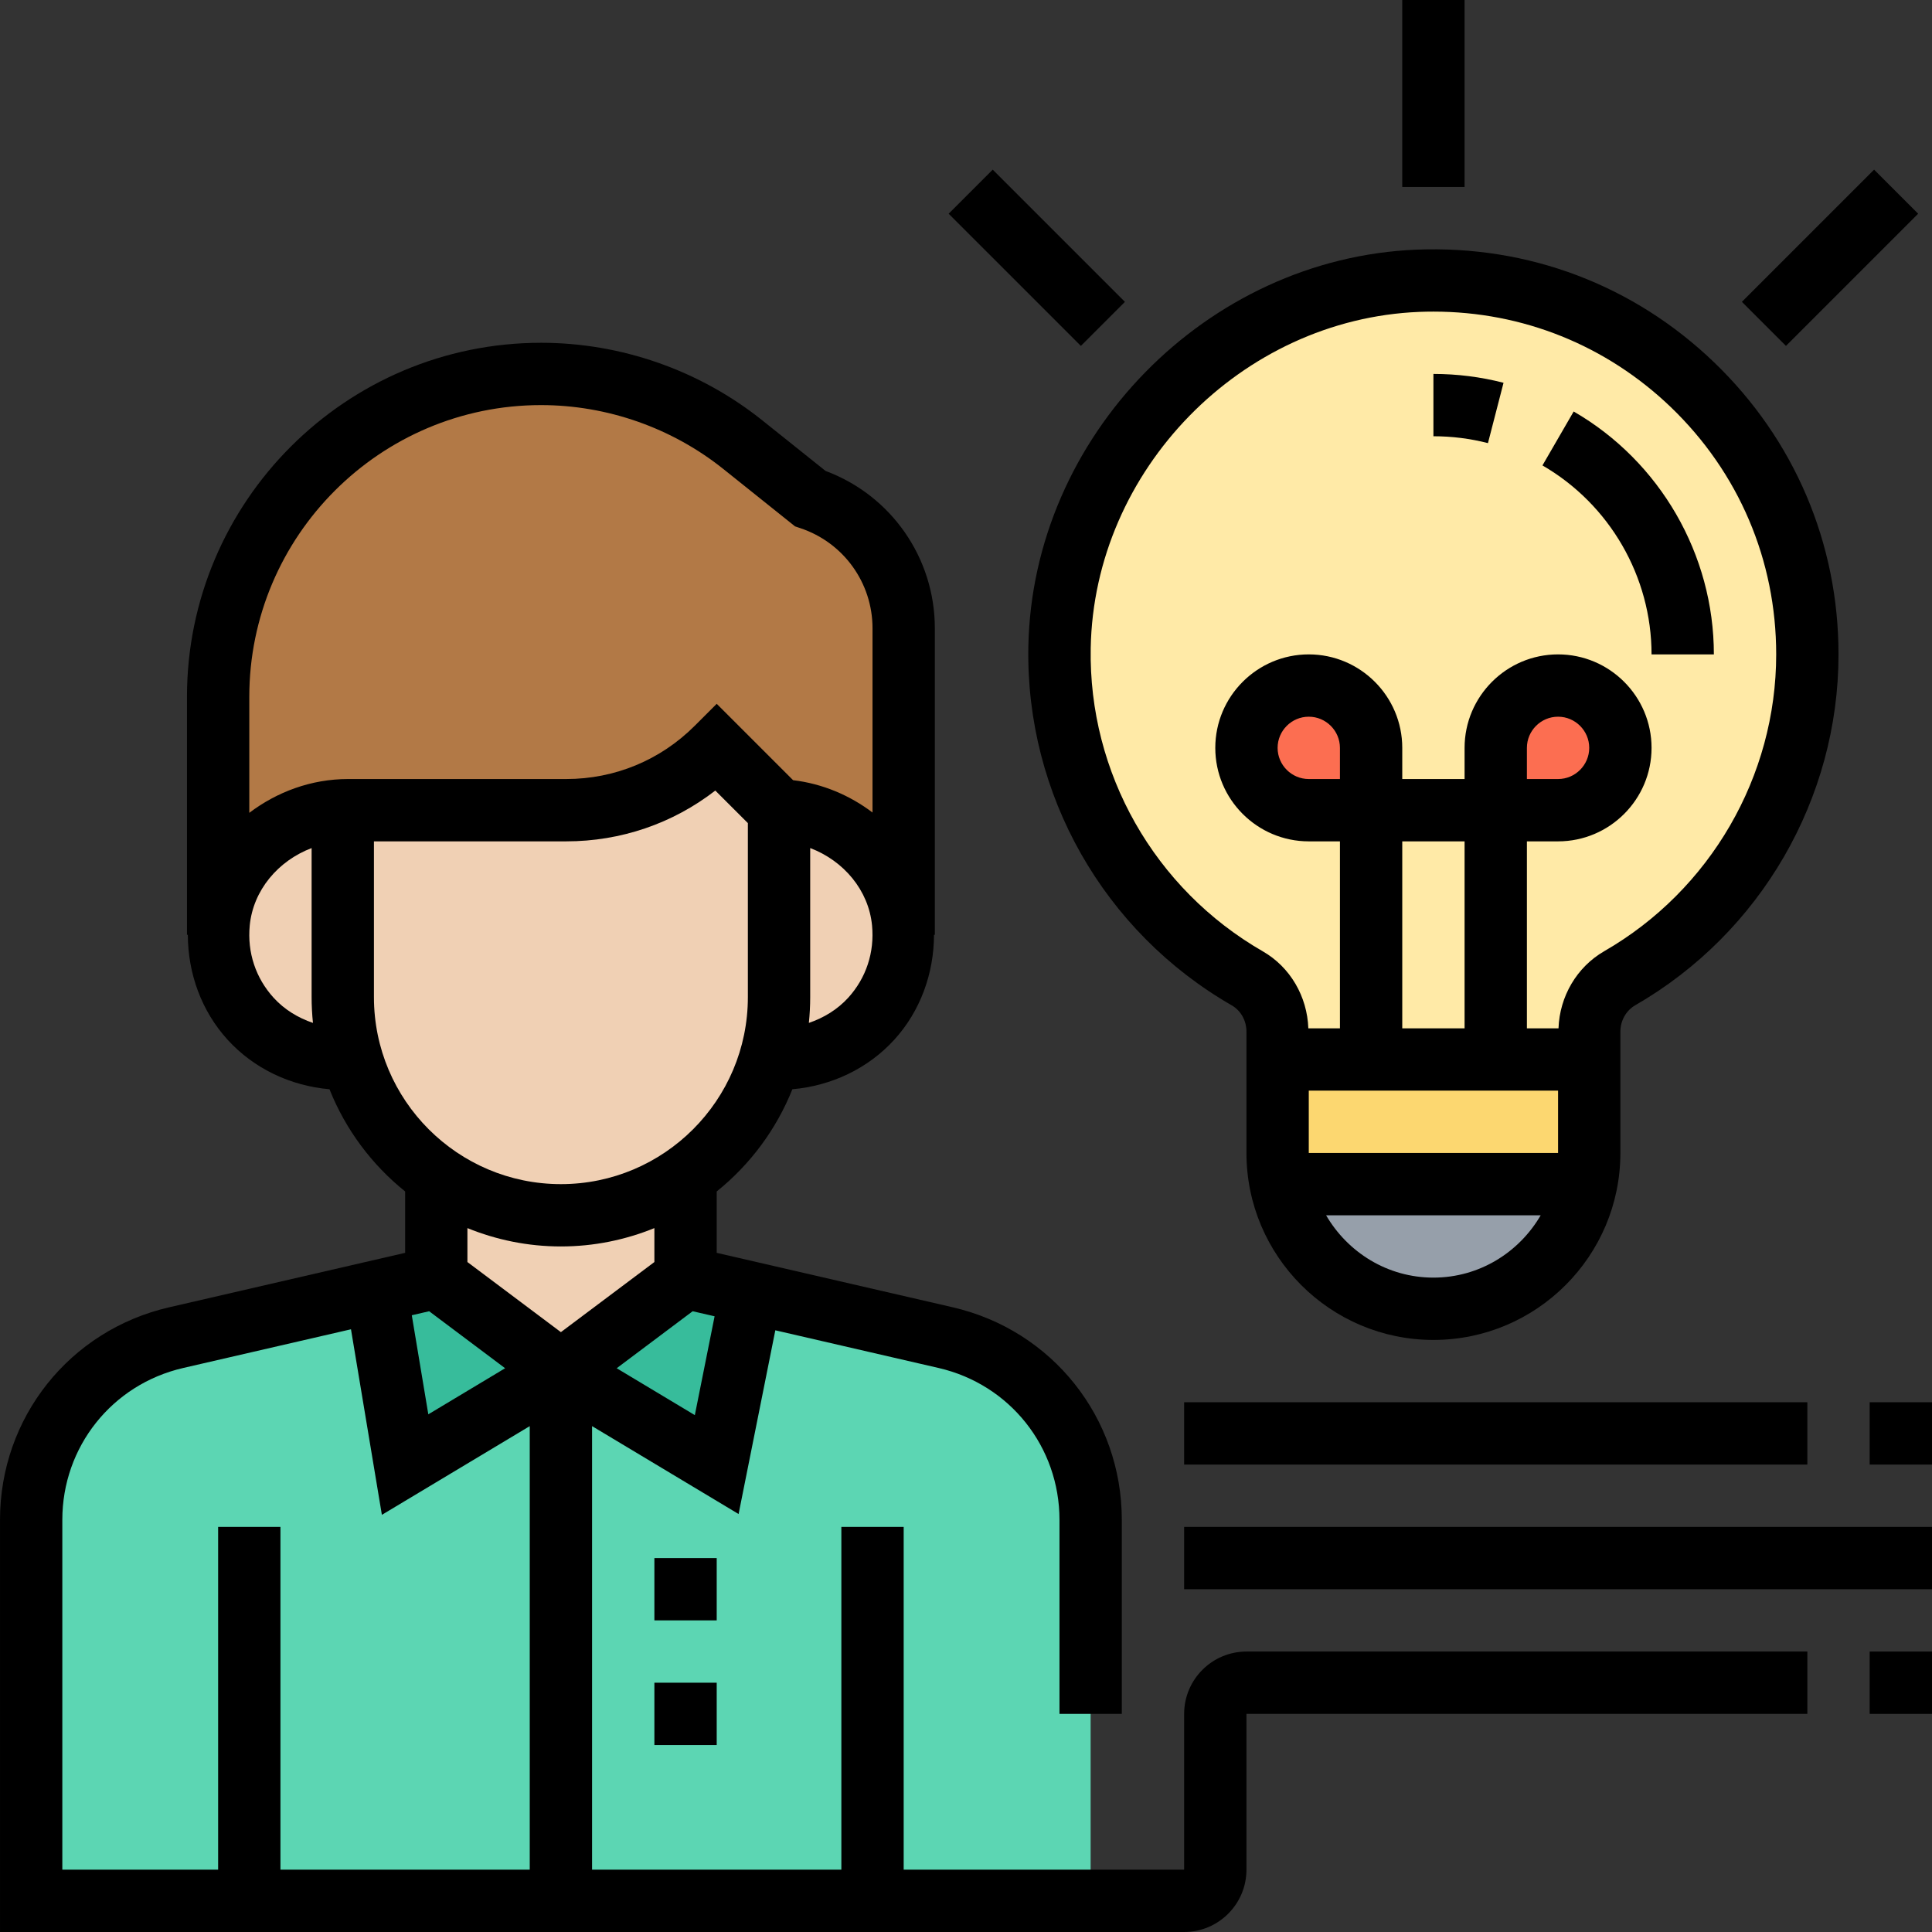 <svg height="496pt" viewBox="0 0 496 496" width="496pt" xmlns="http://www.w3.org/2000/svg"><rect x="0" y="0" width="496" height="496" fill="#333333" stroke="none"/><path d="m224 488h-80v-136l40 24 8.801-44.078 50 11.52c21.758 5.039 37.199 24.398 37.199 46.719v97.84zm0 0" fill="#5cd6b3"/><path d="m64 488h-56v-97.84c0-22.32 15.441-41.68 37.199-46.719l51.359-11.84 7.441 44.398 40-24v136zm0 0" fill="#5cd6b3"/><path d="m176 328 16.801 3.922-8.801 44.078-40-24zm0 0" fill="#37bc9b"/><path d="m144 352-40 24-7.441-44.398 15.441-3.602zm0 0" fill="#37bc9b"/><path d="m88 208.078c-16.16.562-30.32 12.641-31.84 28.801-.082 1.043-.16 2.082-.16 3.121v-61.121c0-22.879 9.281-43.598 24.32-58.559 14.961-15.039 35.68-24.32 58.559-24.32 18.883 0 37.121 6.398 51.84 18.16l17.281 13.84c14.32 4.801 24 18.16 24 33.281v78.719c0-1.039-.078-2.078-.16-3.121-1.52-16.16-15.68-28.238-31.84-28.801v-.078l-16-16c-10.238 10.238-24.16 16-38.641 16h-56c-.48 0-.879 0-1.359.078zm0 0" fill="#b27946"/><g fill="#f0d0b4"><path d="m144 312c11.602 0 22.398-3.52 31.281-9.52l.719 1.52v24l-32 24-32-24v-24l.719-1.52c23.602 9.121 27.441 9.52 31.281 9.52zm0 0"/><path d="m232 240c0 17.602-14.32 32-32 32l-2.16-.559c1.441-4.883 2.16-10.082 2.16-15.441v-47.922c16.16.562 30.32 12.641 31.84 28.801.082 1.043.16 2.082.16 3.121zm0 0"/><path d="m200 208.078v47.922c0 5.359-.719 10.559-2.16 15.441-3.68 12.797-11.762 23.758-22.559 31.039-8.883 6-19.68 9.52-31.281 9.52-3.84 0-7.68-.398-31.281-9.52-3.039-2.082-5.758-4.32-8.32-6.879-6.637-6.641-11.598-14.883-14.238-24.16-1.441-4.883-2.16-10.082-2.16-15.441v-47.922c.48-.078.879-.078 1.359-.078h56c14.48 0 28.402-5.762 38.641-16l16 16h-1.359c.48 0 .879 0 1.359.078zm0 0"/><path d="m88 256c0 5.359.719 10.559 2.16 15.441l-2.16.559c-17.68 0-32-14.398-32-32 0-1.039.078-2.078.16-3.121 1.52-16.16 15.68-28.238 31.84-28.801zm0 0"/></g><path d="m328.801 304h78.398c-1.598 7.84-5.438 14.879-10.879 20.32-7.281 7.199-17.281 11.68-28.32 11.68-19.359 0-35.52-13.762-39.199-32zm0 0" fill="#969faa"/><path d="m408 272v24c0 2.719-.238 5.441-.801 8h-78.398c-.562-2.559-.801-5.281-.801-8v-24zm0 0" fill="#fcd770"/><path d="m364 72.078c-50.078 2-91.121 44-92 94.16-.641 36.32 18.961 68.082 48.238 84.961 4.883 2.801 7.762 8 7.762 13.68v7.121h80v-7.121c0-5.68 2.961-10.957 7.84-13.758 28.801-16.562 48.16-47.52 48.16-83.121 0-54.32-45.121-98.16-100-95.922zm0 0" fill="#ffeaa7"/><path d="m411.281 180.719c2.957 2.883 4.719 6.883 4.719 11.281 0 8.801-7.199 16-16 16h-16v-16c0-4.398 1.762-8.398 4.719-11.281 2.883-2.957 6.883-4.719 11.281-4.719s8.398 1.762 11.281 4.719zm0 0" fill="#fc6e51"/><path d="m352 192v16h-16c-4.398 0-8.398-1.762-11.281-4.719-2.957-2.883-4.719-6.883-4.719-11.281s1.762-8.398 4.719-11.281c2.883-2.957 6.883-4.719 11.281-4.719 8.801 0 16 7.199 16 16zm0 0" fill="#fc6e51"/><path d="m304 440v40h-72v-88h-16v88h-64v-113.871l37.617 22.566 9.43-47.168 41.945 9.68c18.254 4.219 31.008 20.242 31.008 38.977v49.816h16v-49.816c0-26.223-17.848-48.664-43.406-54.566l-60.594-13.977v-15.762c8.551-6.871 15.289-15.895 19.426-26.238 9.973-.871 19.391-5.273 26.184-12.738 6.68-7.352 10.152-16.992 10.176-26.902h.215v-78.703c0-18.082-11.215-34.129-28.055-40.395l-16.234-12.98c-16.062-12.852-36.23-19.922-56.801-19.922-50.125 0-90.91 40.785-90.91 90.91v61.09h.223c.023 9.91 3.496 19.551 10.184 26.902 6.785 7.465 16.203 11.867 26.18 12.738 4.125 10.344 10.863 19.367 19.422 26.238v15.762l-60.594 13.984c-25.566 5.895-43.414 28.336-43.414 54.559v105.816h304c8.824 0 16-7.176 16-16v-40h144v-16h-144c-8.824 0-16 7.176-16 16zm-193.824-103.367 19.504 14.633-19.719 11.832-4.242-25.434zm68.207 26.672-20.062-12.039 19.504-14.633 5.633 1.297zm39.379-107.16c-2.77 3.039-6.289 5.168-10.105 6.465.223-2.176.344-4.379.344-6.609v-38.281c8.609 3.266 15.016 10.84 15.879 19.891.656 6.887-1.512 13.461-6.117 18.535zm-78.852-152.145c16.945 0 33.57 5.832 46.801 16.414l18.402 14.723 1.352.457c11.086 3.695 18.535 14.023 18.535 25.703v47.297c-5.816-4.395-12.793-7.395-20.391-8.297l-19.609-19.609-5.656 5.656c-8.809 8.809-20.512 13.656-32.977 13.656h-56c-9.496 0-18.289 3.32-25.367 8.68v-29.77c0-41.301 33.609-74.91 74.91-74.91zm-68.672 152.145c-4.605-5.066-6.781-11.648-6.125-18.52.863-9.059 7.277-16.633 15.887-19.898v38.273c0 2.23.121 4.434.344 6.609-3.824-1.297-7.344-3.426-10.105-6.465zm25.762-.145v-40h49.367c14.031 0 27.359-4.586 38.273-13.039l8.359 8.352v44.688c0 26.473-21.527 48-48 48s-48-21.527-48-48zm48 64c8.488 0 16.586-1.695 24-4.711v8.711l-24 18-24-18v-8.711c7.414 3.016 15.512 4.711 24 4.711zm-128 70.184c0-18.734 12.754-34.758 31.008-38.977l43.098-9.941 7.934 47.637 37.961-22.773v113.871h-64v-88h-16v88h-40zm0 0"/><path d="m168 400h16v16h-16zm0 0"/><path d="m168 432h16v16h-16zm0 0"/><path d="m480 424h16v16h-16zm0 0"/><path d="m304 392h192v16h-192zm0 0"/><path d="m304 360h160v16h-160zm0 0"/><path d="m480 360h16v16h-16zm0 0"/><path d="m316.238 258.113c2.32 1.336 3.762 3.91 3.762 6.727v31.16c0 26.473 21.527 48 48 48s48-21.527 48-48v-31.16c0-2.816 1.473-5.414 3.84-6.777 32.176-18.535 52.16-53.047 52.16-90.062 0-28.574-11.352-55.207-31.969-75.008-20.598-19.793-47.598-30.039-76.336-28.902-54 2.176-98.719 47.941-99.688 102.008-.672 37.848 19.336 73.102 52.23 92.016zm19.762 21.887h64v16h-64zm8-80h-8c-4.406 0-8-3.594-8-8s3.594-8 8-8 8 3.594 8 8zm32 64h-16v-48h16zm-8 64c-11.793 0-22-6.48-27.551-16h55.094c-5.543 9.52-15.75 16-27.543 16zm-3.656-247.93c1.23-.047 2.457-.07 3.68-.07 22.863 0 44.375 8.641 60.93 24.527 17.438 16.754 27.047 39.297 27.047 63.473 0 31.312-16.91 60.512-44.145 76.199-7.062 4.074-11.449 11.609-11.742 19.801h-8.113v-48h8c13.23 0 24-10.77 24-24s-10.77-24-24-24-24 10.77-24 24v8h-16v-8c0-13.23-10.77-24-24-24s-24 10.77-24 24 10.77 24 24 24h8v48h-8.113c-.293-8.191-4.648-15.711-11.672-19.754-27.84-16.008-44.773-45.84-44.199-77.855.816-45.75 38.648-84.469 84.328-86.32zm27.656 119.93v-8c0-4.406 3.594-8 8-8s8 3.594 8 8-3.594 8-8 8zm0 0"/><path d="m424 168h16c0-25.625-13.793-49.52-35.992-62.359l-8.016 13.848c17.281 9.992 28.008 28.582 28.008 48.512zm0 0"/><path d="m386 98.273c-5.848-1.512-11.902-2.273-18-2.273v16c4.754 0 9.465.594 14 1.762zm0 0"/><path d="m360 0h16v48h-16zm0 0"/><path d="m243.547 54.867 11.312-11.316 33.941 33.941-11.312 11.312zm0 0"/><path d="m447.191 77.492 33.941-33.941 11.312 11.312-33.941 33.941zm0 0"/></svg>